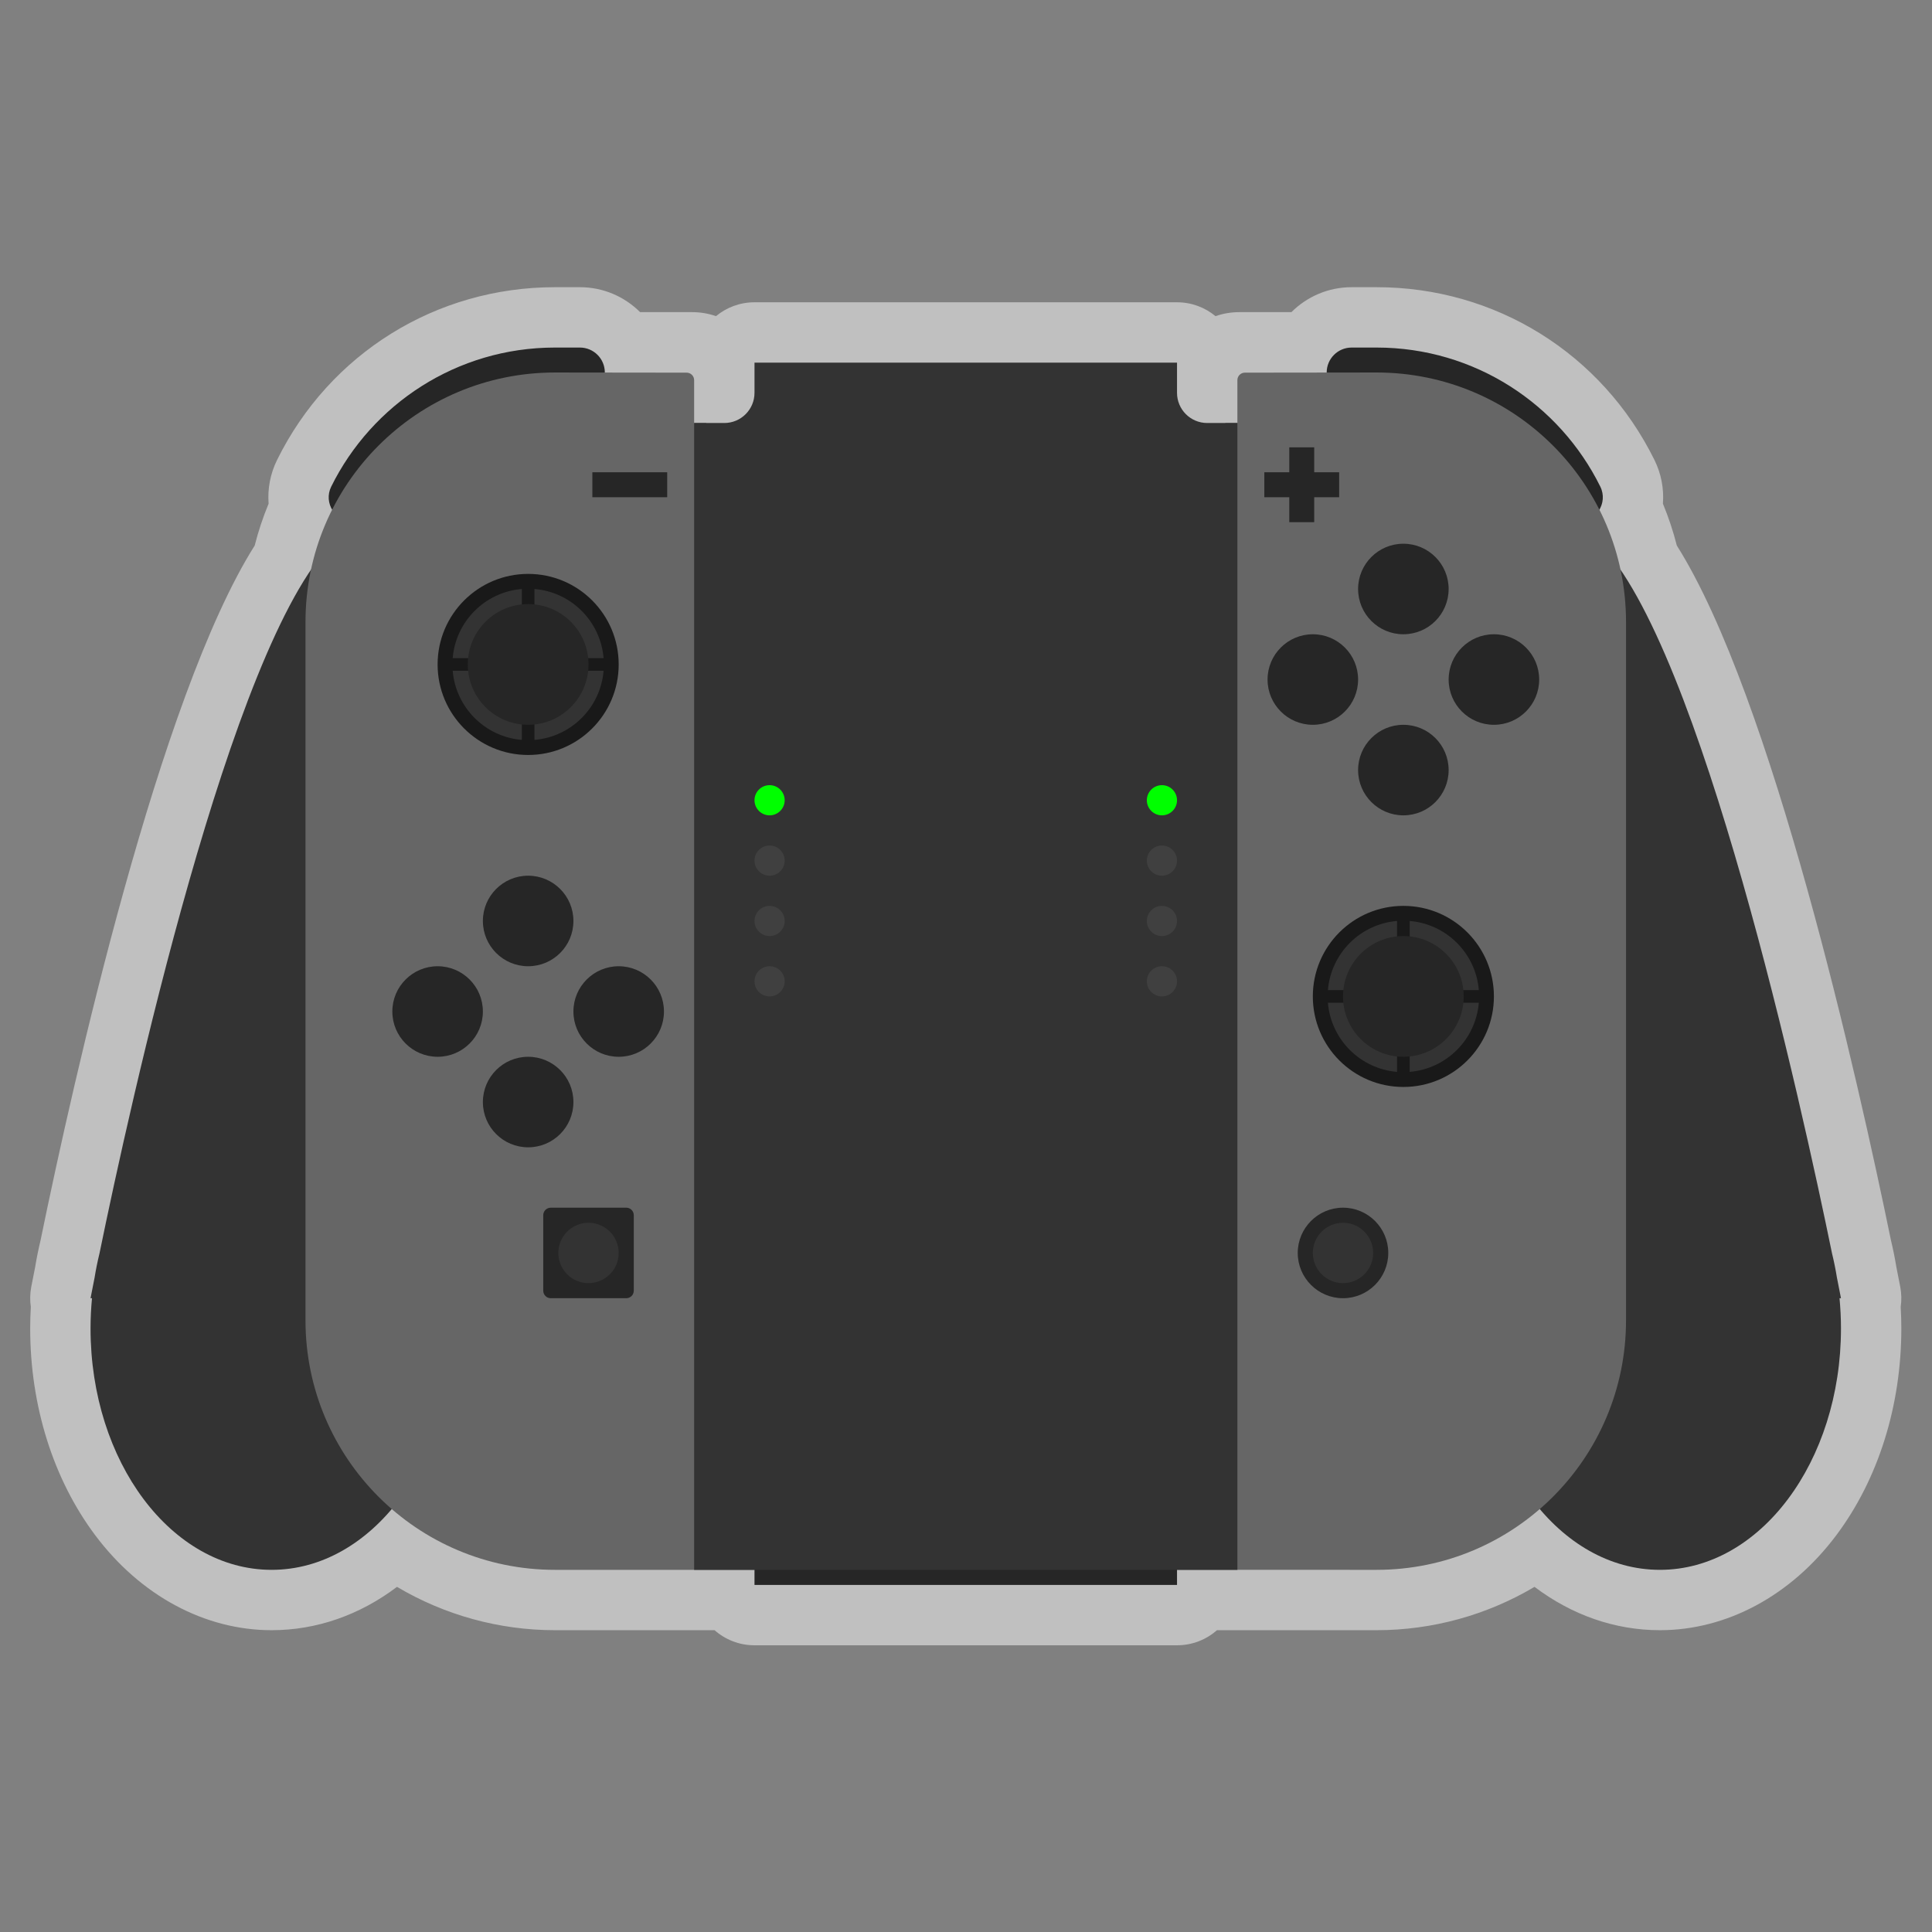<?xml version="1.0" encoding="UTF-8" standalone="no"?>
<svg
   xmlns:dc="http://purl.org/dc/elements/1.1/"
   xmlns:cc="http://creativecommons.org/ns#"
   xmlns:rdf="http://www.w3.org/1999/02/22-rdf-syntax-ns#"
   xmlns:svg="http://www.w3.org/2000/svg"
   xmlns="http://www.w3.org/2000/svg"
   viewBox="0 0 341.333 341.333"
   height="256"
   width="256"
   xml:space="preserve"
   id="svg2"
   version="1.1"><rect x="0" y="0" width="341.333" height="341.333" fill="#808080" stroke="none"/><defs
     id="defs6"><clipPath
       id="clipPath18"
       clipPathUnits="userSpaceOnUse"><path
         id="path16"
         d="M 0,256 H 256 V 0 H 0 Z" /></clipPath><clipPath
       id="clipPath26"
       clipPathUnits="userSpaceOnUse"><path
         id="path24"
         d="M 4,218 H 252 V 38 H 4 Z" /></clipPath></defs><g
     transform="matrix(1.333,0,0,-1.333,0,341.333)"
     id="g10"><g
       id="g12"><g
         clip-path="url(#clipPath18)"
         id="g14"><g
           id="g20"><g
             id="g22" /><g
             id="g34"><g
               style="opacity:0.5"
               id="g32"
               clip-path="url(#clipPath26)"><g
                 id="g30"
                 transform="translate(251.916,82.845)"><path
                   id="path28"
                   style="fill:#ffffff;fill-opacity:1;fill-rule:nonzero;stroke:none"
                   d="m 0,0 c 0.127,0.872 0.111,1.768 -0.058,2.653 0,0 -0.18,0.949 -0.521,2.658 -0.192,1.175 -0.433,2.36 -0.714,3.526 -4.386,21.367 -15.731,72.042 -28.378,92.074 -0.48,1.889 -1.097,3.745 -1.845,5.552 0.152,1.97 -0.221,3.971 -1.126,5.801 -6.976,14.12 -21.087,22.891 -36.825,22.891 h -3.306 c -3.113,0 -5.935,-1.264 -7.982,-3.306 h -6.895 c -1.108,0 -2.172,-0.187 -3.163,-0.532 -1.385,1.148 -3.164,1.838 -5.103,1.838 h -56 c -1.939,0 -3.718,-0.69 -5.103,-1.838 -0.991,0.345 -2.055,0.532 -3.162,0.532 h -6.896 c -2.047,2.042 -4.869,3.306 -7.982,3.306 h -3.306 c -15.739,0 -29.849,-8.771 -36.825,-22.891 -0.905,-1.83 -1.278,-3.831 -1.126,-5.801 -0.748,-1.807 -1.365,-3.663 -1.845,-5.552 -12.647,-20.032 -23.993,-70.707 -28.378,-92.074 -0.281,-1.166 -0.521,-2.351 -0.714,-3.526 -0.341,-1.709 -0.521,-2.658 -0.521,-2.658 -0.169,-0.885 -0.185,-1.781 -0.058,-2.653 -0.056,-0.966 -0.084,-1.917 -0.084,-2.845 0,-10.267 3.064,-20.008 8.629,-27.427 5.993,-7.99 14.511,-12.573 23.371,-12.573 5.948,0 11.665,2.003 16.617,5.744 6.3,-3.737 13.526,-5.744 20.934,-5.744 h 18.449 2.708 c 1.411,-1.245 3.263,-2 5.292,-2 h 56 c 2.029,0 3.882,0.755 5.292,2 h 2.708 18.449 c 7.408,0 14.634,2.007 20.934,5.744 4.952,-3.741 10.67,-5.744 16.617,-5.744 8.859,0 17.378,4.583 23.37,12.573 5.566,7.419 8.63,17.16 8.63,27.427 C 0.084,-1.917 0.056,-0.966 0,0" /></g></g></g></g><g
           transform="translate(44,184)"
           id="g36"><path
             id="path38"
             style="fill:#333333;fill-opacity:1;fill-rule:nonzero;stroke:none"
             d="m 0,0 c -13.418,-13.418 -26.834,-74.65 -30.815,-94.066 -0.256,-1.046 -0.474,-2.114 -0.649,-3.204 C -31.814,-99.023 -32,-100 -32,-100 h 0.193 c -0.123,-1.312 -0.193,-2.645 -0.193,-4 0,-17.673 10.745,-32 24,-32 13.255,0 24,14.327 24,32 0,0 0,120 -16,104" /></g><g
           transform="translate(80.163,206.694)"
           id="g40"><path
             id="path42"
             style="fill:#262626;fill-opacity:1;fill-rule:nonzero;stroke:none"
             d="m 0,0 c 0,1.826 -1.48,3.306 -3.306,3.306 h -3.306 c -13.007,0 -24.257,-7.513 -29.654,-18.435 -1.071,-2.169 0.579,-4.708 2.999,-4.708 z" /></g><g
           transform="translate(92,200)"
           id="g44"><path
             id="path46"
             style="fill:#666666;fill-opacity:1;fill-rule:nonzero;stroke:none"
             d="m 0,0 v 5.673 c 0,0.551 -0.44,0.998 -0.991,1 -3.831,0.012 -17.458,0.021 -17.458,0.021 -18.259,0 -33.061,-14.802 -33.061,-33.061 v -92.571 c 0,-18.26 14.802,-33.062 33.061,-33.062 H 8 L 1.6,0 Z" /></g><g
           transform="translate(175.837,206.694)"
           id="g48"><path
             id="path50"
             style="fill:#262626;fill-opacity:1;fill-rule:nonzero;stroke:none"
             d="m 0,0 c 0,1.826 1.48,3.306 3.306,3.306 h 3.306 c 13.007,0 24.257,-7.513 29.654,-18.435 1.071,-2.169 -0.579,-4.708 -2.998,-4.708 z" /></g><g
           transform="translate(212,184)"
           id="g52"><path
             id="path54"
             style="fill:#333333;fill-opacity:1;fill-rule:nonzero;stroke:none"
             d="m 0,0 c 13.418,-13.418 26.834,-74.65 30.815,-94.066 0.256,-1.046 0.474,-2.114 0.649,-3.204 C 31.813,-99.023 32,-100 32,-100 h -0.193 c 0.123,-1.312 0.193,-2.645 0.193,-4 0,-17.673 -10.745,-32 -24,-32 -13.255,0 -24,14.327 -24,32 0,0 0,120 16,104" /></g><g
           transform="translate(182.449,206.694)"
           id="g56"><path
             id="path58"
             style="fill:#666666;fill-opacity:1;fill-rule:nonzero;stroke:none"
             d="m 0,0 c 0,0 -13.627,-0.009 -17.458,-0.021 -0.552,-10e-4 -0.991,-0.449 -0.991,-1 v -5.673 h -1.6 l -6.4,-152 H 0 c 18.259,0 33.061,14.802 33.061,33.062 v 92.571 C 33.061,-14.802 18.259,0 0,0" /></g><path
           id="path60"
           style="fill:#262626;fill-opacity:1;fill-rule:nonzero;stroke:none"
           d="m 156,46 h -56 v 8 h 56 z" /><path
           id="path62"
           style="fill:#262626;fill-opacity:1;fill-rule:nonzero;stroke:none"
           d="m 88.429,190.163 h -9.918 v 3.306 h 9.918 z" /><g
           transform="translate(83,84)"
           id="g64"><path
             id="path66"
             style="fill:#262626;fill-opacity:1;fill-rule:nonzero;stroke:none"
             d="m 0,0 h -10 c -0.552,0 -1,0.447 -1,1 v 10 c 0,0.553 0.448,1 1,1 H 0 c 0.552,0 1,-0.447 1,-1 V 1 C 1,0.447 0.552,0 0,0" /></g><g
           transform="translate(82,90)"
           id="g68"><path
             id="path70"
             style="fill:#333333;fill-opacity:1;fill-rule:nonzero;stroke:none"
             d="m 0,0 c 0,-2.209 -1.791,-4 -4,-4 -2.209,0 -4,1.791 -4,4 0,2.209 1.791,4 4,4 2.209,0 4,-1.791 4,-4" /></g><g
           transform="translate(76,134)"
           id="g72"><path
             id="path74"
             style="fill:#262626;fill-opacity:1;fill-rule:nonzero;stroke:none"
             d="m 0,0 c 0,-3.313 -2.687,-6 -6,-6 -3.313,0 -6,2.687 -6,6 0,3.313 2.687,6 6,6 3.313,0 6,-2.687 6,-6" /></g><g
           transform="translate(76,110)"
           id="g76"><path
             id="path78"
             style="fill:#262626;fill-opacity:1;fill-rule:nonzero;stroke:none"
             d="m 0,0 c 0,-3.313 -2.687,-6 -6,-6 -3.313,0 -6,2.687 -6,6 0,3.313 2.687,6 6,6 3.313,0 6,-2.687 6,-6" /></g><g
           transform="translate(82,116)"
           id="g80"><path
             id="path82"
             style="fill:#262626;fill-opacity:1;fill-rule:nonzero;stroke:none"
             d="m 0,0 c -3.313,0 -6,2.687 -6,6 0,3.313 2.687,6 6,6 C 3.313,12 6,9.313 6,6 6,2.687 3.313,0 0,0" /></g><g
           transform="translate(58,116)"
           id="g84"><path
             id="path86"
             style="fill:#262626;fill-opacity:1;fill-rule:nonzero;stroke:none"
             d="m 0,0 c -3.313,0 -6,2.687 -6,6 0,3.313 2.687,6 6,6 C 3.313,12 6,9.313 6,6 6,2.687 3.313,0 0,0" /></g><g
           transform="translate(192,178)"
           id="g88"><path
             id="path90"
             style="fill:#262626;fill-opacity:1;fill-rule:nonzero;stroke:none"
             d="m 0,0 c 0,-3.313 -2.687,-6 -6,-6 -3.313,0 -6,2.687 -6,6 0,3.313 2.687,6 6,6 3.313,0 6,-2.687 6,-6" /></g><g
           transform="translate(192,154)"
           id="g92"><path
             id="path94"
             style="fill:#262626;fill-opacity:1;fill-rule:nonzero;stroke:none"
             d="m 0,0 c 0,-3.313 -2.687,-6 -6,-6 -3.313,0 -6,2.687 -6,6 0,3.313 2.687,6 6,6 3.313,0 6,-2.687 6,-6" /></g><g
           transform="translate(198,160)"
           id="g96"><path
             id="path98"
             style="fill:#262626;fill-opacity:1;fill-rule:nonzero;stroke:none"
             d="m 0,0 c -3.313,0 -6,2.687 -6,6 0,3.313 2.687,6 6,6 C 3.313,12 6,9.313 6,6 6,2.687 3.313,0 0,0" /></g><g
           transform="translate(174,160)"
           id="g100"><path
             id="path102"
             style="fill:#262626;fill-opacity:1;fill-rule:nonzero;stroke:none"
             d="m 0,0 c -3.313,0 -6,2.687 -6,6 0,3.313 2.687,6 6,6 C 3.313,12 6,9.313 6,6 6,2.687 3.313,0 0,0" /></g><g
           transform="translate(177.49,193.469)"
           id="g104"><path
             id="path106"
             style="fill:#262626;fill-opacity:1;fill-rule:nonzero;stroke:none"
             d="M 0,0 H -3.307 V 3.306 H -6.612 V 0 h -3.307 v -3.306 h 3.307 v -3.306 h 3.305 v 3.306 H 0 Z" /></g><g
           transform="translate(198,124)"
           id="g108"><path
             id="path110"
             style="fill:#191919;fill-opacity:1;fill-rule:nonzero;stroke:none"
             d="m 0,0 c 0,-6.627 -5.373,-12 -12,-12 -6.627,0 -12,5.373 -12,12 0,6.627 5.373,12 12,12 C -5.373,12 0,6.627 0,0" /></g><g
           transform="translate(185.163,124.837)"
           id="g112"><path
             id="path114"
             style="fill:#333333;fill-opacity:1;fill-rule:nonzero;stroke:none"
             d="M 0,0 V 9.163 C -4.877,8.76 -8.76,4.877 -9.163,0 Z" /></g><g
           transform="translate(186.837,124.837)"
           id="g116"><path
             id="path118"
             style="fill:#333333;fill-opacity:1;fill-rule:nonzero;stroke:none"
             d="M 0,0 H 9.163 C 8.76,4.877 4.877,8.76 0,9.163 Z" /></g><g
           transform="translate(185.163,123.163)"
           id="g120"><path
             id="path122"
             style="fill:#333333;fill-opacity:1;fill-rule:nonzero;stroke:none"
             d="M 0,0 H -9.163 C -8.76,-4.877 -4.877,-8.76 0,-9.163 Z" /></g><g
           transform="translate(186.837,123.163)"
           id="g124"><path
             id="path126"
             style="fill:#333333;fill-opacity:1;fill-rule:nonzero;stroke:none"
             d="M 0,0 V -9.163 C 4.877,-8.76 8.76,-4.877 9.163,0 Z" /></g><g
           transform="translate(194,124)"
           id="g128"><path
             id="path130"
             style="fill:#262626;fill-opacity:1;fill-rule:nonzero;stroke:none"
             d="m 0,0 c 0,-4.418 -3.582,-8 -8,-8 -4.418,0 -8,3.582 -8,8 0,4.418 3.582,8 8,8 4.418,0 8,-3.582 8,-8" /></g><g
           transform="translate(82,168)"
           id="g132"><path
             id="path134"
             style="fill:#191919;fill-opacity:1;fill-rule:nonzero;stroke:none"
             d="m 0,0 c 0,-6.627 -5.373,-12 -12,-12 -6.627,0 -12,5.373 -12,12 0,6.627 5.373,12 12,12 C -5.373,12 0,6.627 0,0" /></g><g
           transform="translate(69.163,168.837)"
           id="g136"><path
             id="path138"
             style="fill:#333333;fill-opacity:1;fill-rule:nonzero;stroke:none"
             d="M 0,0 V 9.163 C -4.877,8.76 -8.76,4.877 -9.163,0 Z" /></g><g
           transform="translate(70.837,168.837)"
           id="g140"><path
             id="path142"
             style="fill:#333333;fill-opacity:1;fill-rule:nonzero;stroke:none"
             d="M 0,0 H 9.163 C 8.76,4.877 4.877,8.76 0,9.163 Z" /></g><g
           transform="translate(69.163,167.163)"
           id="g144"><path
             id="path146"
             style="fill:#333333;fill-opacity:1;fill-rule:nonzero;stroke:none"
             d="M 0,0 H -9.163 C -8.76,-4.877 -4.877,-8.76 0,-9.163 Z" /></g><g
           transform="translate(70.837,167.163)"
           id="g148"><path
             id="path150"
             style="fill:#333333;fill-opacity:1;fill-rule:nonzero;stroke:none"
             d="M 0,0 V -9.163 C 4.877,-8.76 8.76,-4.877 9.163,0 Z" /></g><g
           transform="translate(78,168)"
           id="g152"><path
             id="path154"
             style="fill:#262626;fill-opacity:1;fill-rule:nonzero;stroke:none"
             d="m 0,0 c 0,-4.418 -3.582,-8 -8,-8 -4.418,0 -8,3.582 -8,8 0,4.418 3.582,8 8,8 4.418,0 8,-3.582 8,-8" /></g><g
           transform="translate(178,84)"
           id="g156"><path
             id="path158"
             style="fill:#262626;fill-opacity:1;fill-rule:nonzero;stroke:none"
             d="m 0,0 c -3.309,0 -6,2.691 -6,6 0,3.309 2.691,6 6,6 C 3.309,12 6,9.309 6,6 6,2.691 3.309,0 0,0" /></g><g
           transform="translate(178,94)"
           id="g160"><path
             id="path162"
             style="fill:#333333;fill-opacity:1;fill-rule:nonzero;stroke:none"
             d="m 0,0 c -2.205,0 -4,-1.795 -4,-4 0,-2.205 1.795,-4 4,-4 2.205,0 4,1.795 4,4 0,2.205 -1.795,4 -4,4" /></g><g
           transform="translate(156,204)"
           id="g164"><path
             id="path166"
             style="fill:#333333;fill-opacity:1;fill-rule:nonzero;stroke:none"
             d="M 0,0 V 4 H -56 V 0 c 0,-2.209 -1.791,-4 -4,-4 h -4 V -156 H 8 V -4 H 4 C 1.791,-4 0,-2.209 0,0" /></g><g
           transform="translate(104,150)"
           id="g168"><path
             id="path170"
             style="fill:#00ff00;fill-opacity:1;fill-rule:nonzero;stroke:none"
             d="m 0,0 c 0,-1.104 -0.896,-2 -2,-2 -1.104,0 -2,0.896 -2,2 0,1.104 0.896,2 2,2 1.104,0 2,-0.896 2,-2" /></g><g
           transform="translate(104,142)"
           id="g172"><path
             id="path174"
             style="fill:#404040;fill-opacity:1;fill-rule:nonzero;stroke:none"
             d="m 0,0 c 0,-1.104 -0.896,-2 -2,-2 -1.104,0 -2,0.896 -2,2 0,1.104 0.896,2 2,2 1.104,0 2,-0.896 2,-2" /></g><g
           transform="translate(104,134)"
           id="g176"><path
             id="path178"
             style="fill:#404040;fill-opacity:1;fill-rule:nonzero;stroke:none"
             d="m 0,0 c 0,-1.104 -0.896,-2 -2,-2 -1.104,0 -2,0.896 -2,2 0,1.104 0.896,2 2,2 1.104,0 2,-0.896 2,-2" /></g><g
           transform="translate(104,126)"
           id="g180"><path
             id="path182"
             style="fill:#404040;fill-opacity:1;fill-rule:nonzero;stroke:none"
             d="m 0,0 c 0,-1.104 -0.896,-2 -2,-2 -1.104,0 -2,0.896 -2,2 0,1.104 0.896,2 2,2 1.104,0 2,-0.896 2,-2" /></g><g
           transform="translate(156,150)"
           id="g184"><path
             id="path186"
             style="fill:#00ff00;fill-opacity:1;fill-rule:nonzero;stroke:none"
             d="m 0,0 c 0,-1.104 -0.896,-2 -2,-2 -1.104,0 -2,0.896 -2,2 0,1.104 0.896,2 2,2 1.104,0 2,-0.896 2,-2" /></g><g
           transform="translate(156,142)"
           id="g188"><path
             id="path190"
             style="fill:#404040;fill-opacity:1;fill-rule:nonzero;stroke:none"
             d="m 0,0 c 0,-1.104 -0.896,-2 -2,-2 -1.104,0 -2,0.896 -2,2 0,1.104 0.896,2 2,2 1.104,0 2,-0.896 2,-2" /></g><g
           transform="translate(156,134)"
           id="g192"><path
             id="path194"
             style="fill:#404040;fill-opacity:1;fill-rule:nonzero;stroke:none"
             d="m 0,0 c 0,-1.104 -0.896,-2 -2,-2 -1.104,0 -2,0.896 -2,2 0,1.104 0.896,2 2,2 1.104,0 2,-0.896 2,-2" /></g><g
           transform="translate(156,126)"
           id="g196"><path
             id="path198"
             style="fill:#404040;fill-opacity:1;fill-rule:nonzero;stroke:none"
             d="m 0,0 c 0,-1.104 -0.896,-2 -2,-2 -1.104,0 -2,0.896 -2,2 0,1.104 0.896,2 2,2 1.104,0 2,-0.896 2,-2" /></g></g></g></g></svg>